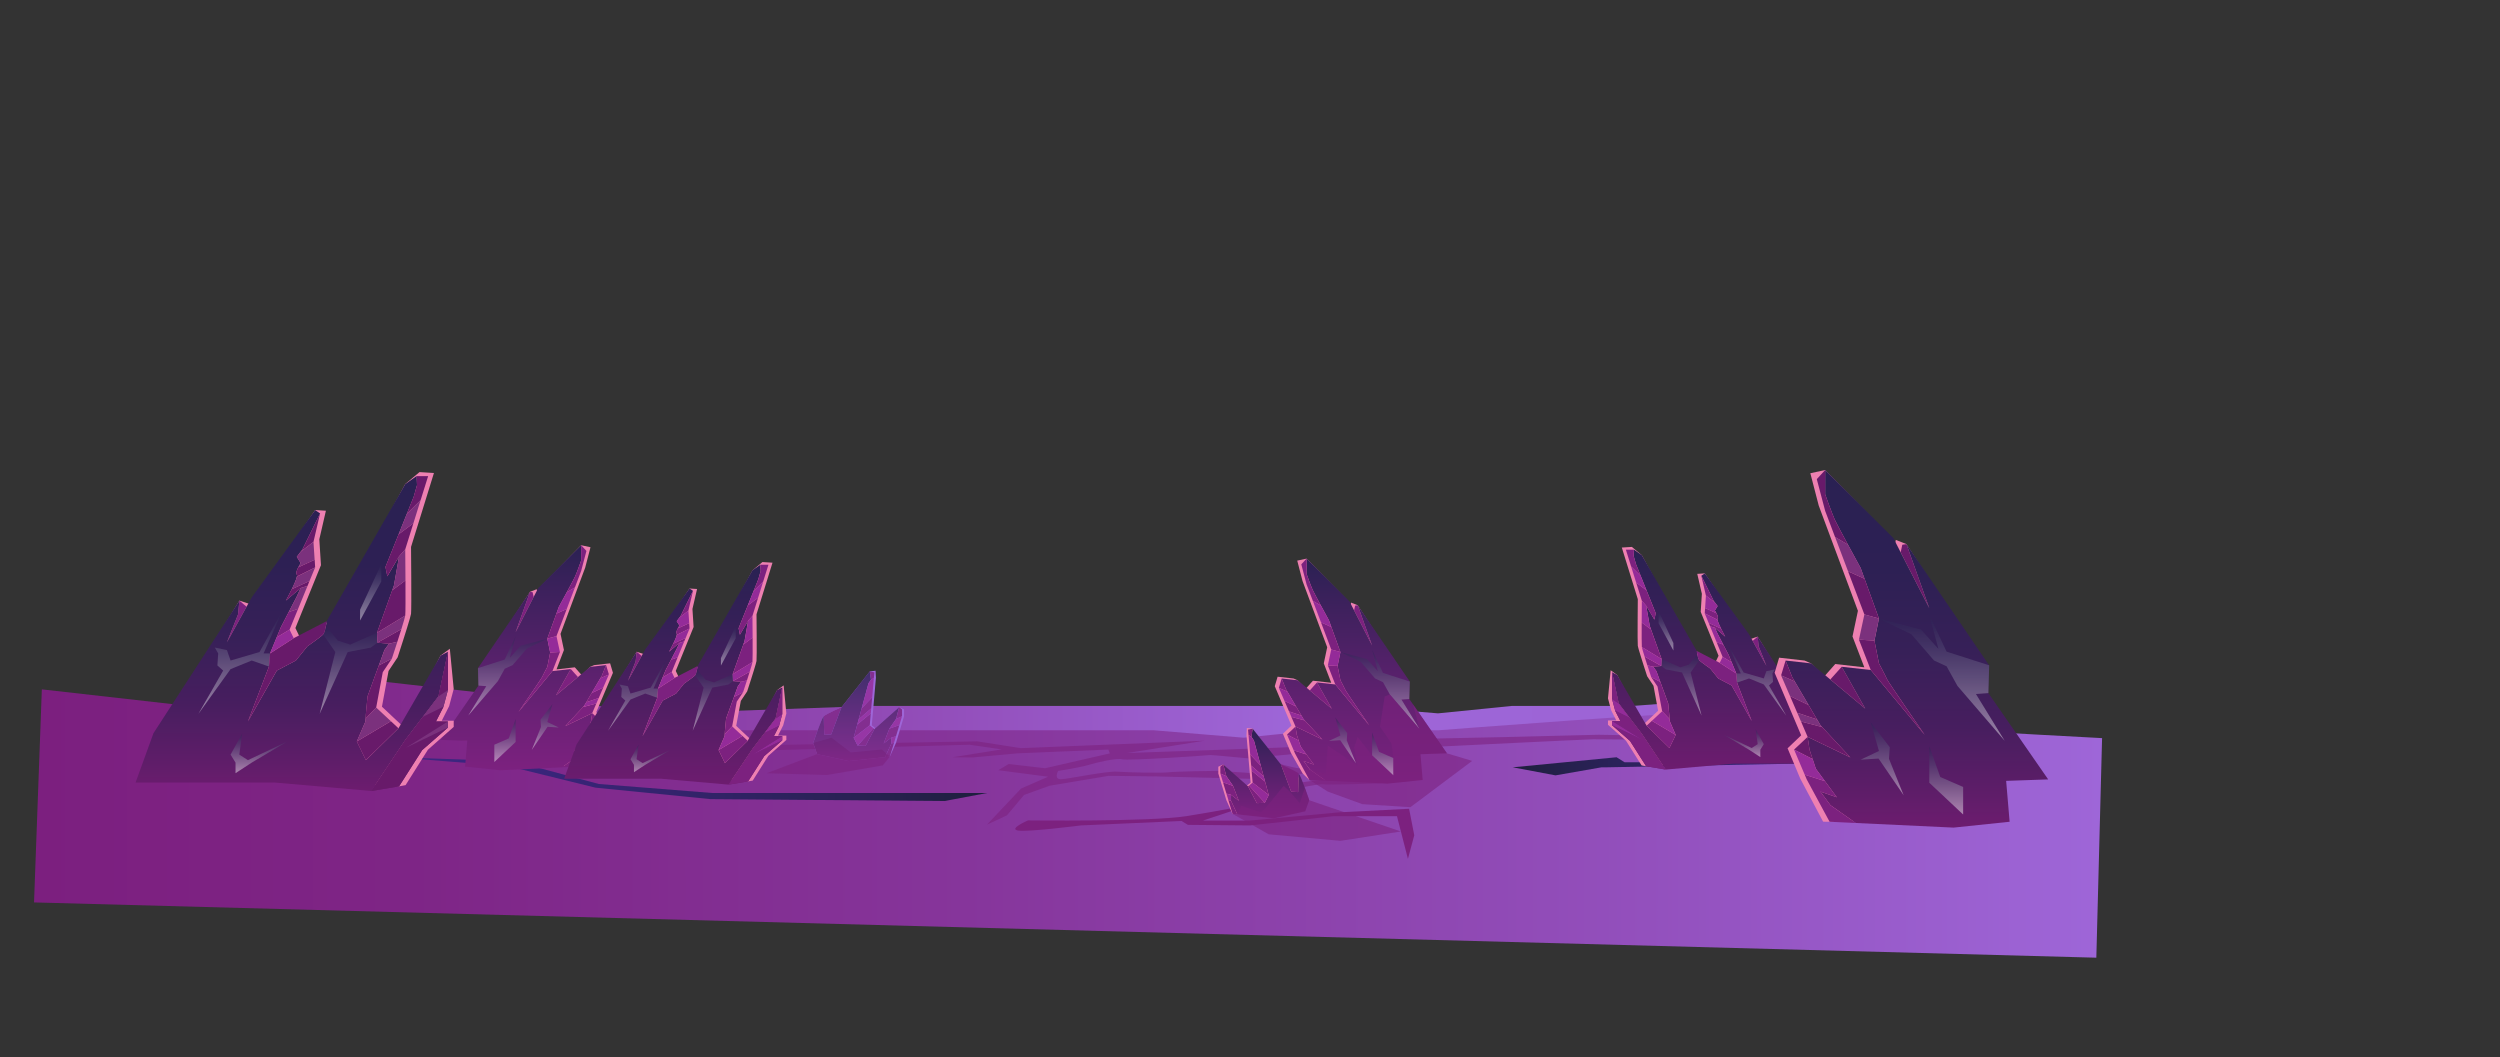 <?xml version="1.0" encoding="UTF-8"?><svg xmlns="http://www.w3.org/2000/svg" xmlns:xlink="http://www.w3.org/1999/xlink" viewBox="0 0 1230.41 520.27"><rect x="0" y="0" width="1230.41" height="520.27" fill="#333333" stroke="none"/><defs><style>.cls-1{opacity:.81;}.cls-2{fill:url(#linear-gradient-2);}.cls-3{fill:#942b99;}.cls-4{fill:url(#linear-gradient-17);}.cls-5{fill:url(#linear-gradient-19);}.cls-5,.cls-6,.cls-7,.cls-8,.cls-9,.cls-10,.cls-11,.cls-12,.cls-13,.cls-14,.cls-15,.cls-16,.cls-17,.cls-18,.cls-19,.cls-20,.cls-21,.cls-22,.cls-23,.cls-24,.cls-25{mix-blend-mode:multiply;opacity:.46;}.cls-6{fill:url(#linear-gradient-7);}.cls-26{fill:url(#linear-gradient-18);}.cls-27{fill:url(#linear-gradient-28);}.cls-28{isolation:isolate;}.cls-7{fill:url(#linear-gradient-36);}.cls-29{fill:#681a6a;}.cls-30{fill:url(#linear-gradient-11);}.cls-8{fill:url(#linear-gradient-21);}.cls-31{fill:url(#linear-gradient-10);}.cls-9{fill:url(#linear-gradient-24);}.cls-10{fill:url(#linear-gradient-14);}.cls-32{fill:url(#linear-gradient-16);}.cls-11{fill:url(#linear-gradient-27);}.cls-12{fill:url(#linear-gradient-20);}.cls-13{fill:url(#linear-gradient-30);}.cls-14{fill:url(#linear-gradient-35);}.cls-15{fill:url(#linear-gradient-33);}.cls-33{fill:#ee80b1;}.cls-34{fill:url(#linear-gradient-5);}.cls-35,.cls-36{fill:#7c217f;}.cls-37{fill:url(#linear-gradient-34);}.cls-16{fill:url(#linear-gradient-31);}.cls-17{fill:url(#linear-gradient-15);}.cls-18{fill:url(#linear-gradient-37);}.cls-38{fill:url(#linear-gradient-9);}.cls-39{fill:url(#linear-gradient-22);}.cls-40{fill:#7b317d;}.cls-19{fill:url(#linear-gradient-13);}.cls-41{fill:url(#linear-gradient-3);}.cls-20{fill:url(#linear-gradient-26);}.cls-21{fill:url(#linear-gradient-6);}.cls-42{fill:url(#linear-gradient);}.cls-36{opacity:.58;}.cls-22{fill:url(#linear-gradient-25);}.cls-43{fill:url(#linear-gradient-29);}.cls-23{fill:url(#linear-gradient-12);}.cls-24{fill:url(#linear-gradient-8);}.cls-44{fill:url(#linear-gradient-23);}.cls-45{fill:url(#linear-gradient-4);}.cls-25{fill:url(#linear-gradient-32);}</style><linearGradient id="linear-gradient" x1="112.42" y1="384.27" x2="973.63" y2="384.27" gradientTransform="matrix(1, 0, 0, 1, 0, 0)" gradientUnits="userSpaceOnUse"><stop offset="0" stop-color="#7c1f7f"/><stop offset=".61" stop-color="#9e66d8"/><stop offset=".79" stop-color="#9d64d6"/><stop offset=".85" stop-color="#9a5fcf"/><stop offset=".9" stop-color="#9655c3"/><stop offset=".94" stop-color="#8f48b2"/><stop offset=".97" stop-color="#87369c"/><stop offset="1" stop-color="#7d2182"/><stop offset="1" stop-color="#7c1f7f"/></linearGradient><linearGradient id="linear-gradient-2" x1="16.75" y1="405.31" x2="1034.58" y2="405.31" gradientTransform="matrix(1, 0, 0, 1, 0, 0)" gradientUnits="userSpaceOnUse"><stop offset="0" stop-color="#7c1f7f"/><stop offset=".18" stop-color="#7e2586"/><stop offset=".45" stop-color="#86359b"/><stop offset=".78" stop-color="#9350bd"/><stop offset="1" stop-color="#9e66d8"/></linearGradient><linearGradient id="linear-gradient-3" x1="917.87" y1="377.15" x2="744.52" y2="377.15" gradientTransform="matrix(1, 0, 0, 1, 0, 0)" gradientUnits="userSpaceOnUse"><stop offset="0" stop-color="#3d2682"/><stop offset=".21" stop-color="#3a257c"/><stop offset=".49" stop-color="#33236b"/><stop offset=".81" stop-color="#272151"/><stop offset="1" stop-color="#1e1f3d"/></linearGradient><linearGradient id="linear-gradient-4" x1="194.67" y1="383.47" x2="485.89" y2="383.47" xlink:href="#linear-gradient-3"/><linearGradient id="linear-gradient-5" x1="671.46" y1="385.69" x2="671.46" y2="274.93" gradientTransform="matrix(1, 0, 0, 1, 0, 0)" gradientUnits="userSpaceOnUse"><stop offset="0" stop-color="#7c217f"/><stop offset=".27" stop-color="#692175"/><stop offset=".83" stop-color="#3a215b"/><stop offset="1" stop-color="#2a2153"/></linearGradient><linearGradient id="linear-gradient-6" x1="680.54" y1="381.63" x2="680.54" y2="360.46" gradientTransform="matrix(1, 0, 0, 1, 0, 0)" gradientUnits="userSpaceOnUse"><stop offset="0" stop-color="#fff"/><stop offset=".13" stop-color="#dedce4"/><stop offset=".45" stop-color="#918da6"/><stop offset=".71" stop-color="#595279"/><stop offset=".9" stop-color="#372e5d"/><stop offset="1" stop-color="#2a2153"/></linearGradient><linearGradient id="linear-gradient-7" x1="679.18" y1="358.79" x2="679.18" y2="319.8" xlink:href="#linear-gradient-6"/><linearGradient id="linear-gradient-8" x1="660.7" y1="375.66" x2="660.7" y2="353.1" xlink:href="#linear-gradient-6"/><linearGradient id="linear-gradient-9" x1="400.22" y1="352.34" x2="444.95" y2="352.34" gradientTransform="matrix(1, 0, 0, 1, 0, 0)" gradientUnits="userSpaceOnUse"><stop offset=".76" stop-color="#9e66d8"/><stop offset="1" stop-color="#9e66d8"/></linearGradient><linearGradient id="linear-gradient-10" x1="847.06" y1="378.75" x2="847.06" y2="270.52" gradientTransform="matrix(1, 0, 0, 1, 0, 0)" gradientUnits="userSpaceOnUse"><stop offset="0" stop-color="#6d1c6f"/><stop offset=".34" stop-color="#511e63"/><stop offset=".76" stop-color="#342057"/><stop offset="1" stop-color="#2a2153"/></linearGradient><linearGradient id="linear-gradient-11" x1="806.57" x2="806.57" y2="270.52" xlink:href="#linear-gradient-10"/><linearGradient id="linear-gradient-12" x1="858.34" y1="372.62" x2="858.34" y2="359.01" xlink:href="#linear-gradient-6"/><linearGradient id="linear-gradient-13" x1="864.68" y1="352.22" x2="864.68" y2="316.71" xlink:href="#linear-gradient-6"/><linearGradient id="linear-gradient-14" x1="827.55" y1="352.22" x2="827.55" y2="322.07" xlink:href="#linear-gradient-6"/><linearGradient id="linear-gradient-15" x1="819.94" y1="320.15" x2="819.94" y2="300.78" xlink:href="#linear-gradient-6"/><linearGradient id="linear-gradient-16" x1="623.2" y1="402.75" x2="623.2" y2="358.64" gradientTransform="matrix(1, 0, 0, 1, 0, 0)" gradientUnits="userSpaceOnUse"><stop offset="0" stop-color="#7c217f"/><stop offset=".44" stop-color="#5a216d"/><stop offset="1" stop-color="#2a2153"/></linearGradient><linearGradient id="linear-gradient-17" x1="495.92" y1="374.57" x2="495.92" y2="330.46" gradientTransform="translate(917.29) rotate(-180) scale(1 -1)" xlink:href="#linear-gradient-16"/><linearGradient id="linear-gradient-18" x1="261.01" y1="379.09" x2="261.01" y2="268.33" gradientTransform="translate(518.63) rotate(-180) scale(1 -1)" xlink:href="#linear-gradient-5"/><linearGradient id="linear-gradient-19" x1="270.09" y1="375.03" x2="270.09" y2="353.86" gradientTransform="translate(518.63) rotate(-180) scale(1 -1)" xlink:href="#linear-gradient-6"/><linearGradient id="linear-gradient-20" x1="268.73" y1="352.19" x2="268.73" y2="313.2" gradientTransform="translate(518.63) rotate(-180) scale(1 -1)" xlink:href="#linear-gradient-6"/><linearGradient id="linear-gradient-21" x1="250.25" y1="369.07" x2="250.25" y2="346.5" gradientTransform="translate(518.63) rotate(-180) scale(1 -1)" xlink:href="#linear-gradient-6"/><linearGradient id="linear-gradient-22" x1="480.55" y1="386.18" x2="480.55" y2="277.95" gradientTransform="translate(811.88) rotate(-180) scale(1 -1)" xlink:href="#linear-gradient-10"/><linearGradient id="linear-gradient-23" x1="440.06" y1="386.18" x2="440.06" y2="277.95" gradientTransform="translate(811.88) rotate(-180) scale(1 -1)" xlink:href="#linear-gradient-10"/><linearGradient id="linear-gradient-24" x1="491.83" y1="380.05" x2="491.83" y2="366.44" gradientTransform="translate(811.88) rotate(-180) scale(1 -1)" xlink:href="#linear-gradient-6"/><linearGradient id="linear-gradient-25" x1="498.17" y1="359.64" x2="498.17" y2="324.13" gradientTransform="translate(811.88) rotate(-180) scale(1 -1)" xlink:href="#linear-gradient-6"/><linearGradient id="linear-gradient-26" x1="461.04" y1="359.64" x2="461.04" y2="329.5" gradientTransform="translate(811.88) rotate(-180) scale(1 -1)" xlink:href="#linear-gradient-6"/><linearGradient id="linear-gradient-27" x1="453.43" y1="327.57" x2="453.43" y2="308.21" gradientTransform="translate(811.88) rotate(-180) scale(1 -1)" xlink:href="#linear-gradient-6"/><linearGradient id="linear-gradient-28" x1="668.29" y1="389.32" x2="668.29" y2="234.32" gradientTransform="translate(811.88) rotate(-180) scale(1 -1)" gradientUnits="userSpaceOnUse"><stop offset="0" stop-color="#6d1c6f"/><stop offset=".09" stop-color="#5f1d69"/><stop offset=".28" stop-color="#471e5f"/><stop offset=".49" stop-color="#372058"/><stop offset=".72" stop-color="#2d2054"/><stop offset="1" stop-color="#2a2153"/></linearGradient><linearGradient id="linear-gradient-29" x1="610.29" y1="389.32" x2="610.29" y2="234.32" gradientTransform="translate(811.88) rotate(-180) scale(1 -1)" xlink:href="#linear-gradient-10"/><linearGradient id="linear-gradient-30" x1="684.44" y1="380.53" x2="684.44" y2="361.05" gradientTransform="translate(811.88) rotate(-180) scale(1 -1)" xlink:href="#linear-gradient-6"/><linearGradient id="linear-gradient-31" x1="693.52" y1="351.32" x2="693.52" y2="300.46" gradientTransform="translate(811.88) rotate(-180) scale(1 -1)" xlink:href="#linear-gradient-6"/><linearGradient id="linear-gradient-32" x1="640.34" y1="351.32" x2="640.34" y2="308.15" gradientTransform="translate(811.88) rotate(-180) scale(1 -1)" xlink:href="#linear-gradient-6"/><linearGradient id="linear-gradient-33" x1="629.44" y1="305.39" x2="629.44" y2="277.65" gradientTransform="translate(811.88) rotate(-180) scale(1 -1)" xlink:href="#linear-gradient-6"/><linearGradient id="linear-gradient-34" x1="943.42" y1="407.32" x2="943.42" y2="231.33" gradientTransform="matrix(1, 0, 0, 1, 0, 0)" xlink:href="#linear-gradient-28"/><linearGradient id="linear-gradient-35" x1="957.85" y1="400.87" x2="957.85" y2="367.23" xlink:href="#linear-gradient-6"/><linearGradient id="linear-gradient-36" x1="955.69" y1="364.58" x2="955.69" y2="302.63" xlink:href="#linear-gradient-6"/><linearGradient id="linear-gradient-37" x1="926.33" y1="391.39" x2="926.33" y2="355.53" xlink:href="#linear-gradient-6"/></defs><g class="cls-28"><g id="Layer_1"><g id="z9"><path class="cls-42" d="M116.26,327.3l210.5,23.79,101.92-3.65h234.84l44.22,3.65,36.28-3.65h59.57s128.08-9.94,129.78-8.24c1.7,1.69,40.26-6.02,40.26-6.02l-2.83,108.06-858.37-9.07,3.84-104.86Z"/><path class="cls-2" d="M20.59,339.28l210.5,23.79,101.92-3.65h234.84l44.22,3.65,36.28-3.65h59.57s128.08-9.94,129.78-8.24c1.7,1.69,196.87,12.1,196.87,12.1l-2.83,108.06L16.75,444.14l3.84-104.86Z"/><path class="cls-36" d="M275.59,368.54l205.36-3.68,21.46,3.35,90.38-3.66-37.96,6.05s86.68-2.98,87.82-3.2,21.54,.77,22.68,.28c1.14-.49,26.14-4.73,27.27-4.17,1.13,.56,94.14-1.9,94.14-1.9,0,0,61.97,1.15,63.49,.77,1.52-.38,102.71,6.54,102.71,6.54l-100.44-4.52s-65.97-.54-68.34-.56c-2.37-.03-97.3,4.66-97.3,4.66l-18.4,1.98s-20.92-.7-23.57-.29-25.36,2.53-25.36,2.53l12.43,3.81s4.52,1.18,6.41,1.46,9.82,.38,14.74,.18c4.92-.21,4.93-1.65,12.11-1.24,7.18,.41,21.55-.06,31.75,.39,10.2,.45-24.95,.42-26.48,1.26-1.52,.84-16.66,2.45-16.66,2.45l-14.74-.18s-23.01-7.64-24.87-7.66c-1.87-.02-18.1-1.81-19.24-1.56s-40.1,2.83-42.74,2.07c-2.64-.76-12.25,1.49-16.54,2.78-4.29,1.28-14.9,2.94-14.9,2.94,0,0-2.41,4.28,1.6,4.07,4.02-.22,22.21-4.11,27.5-3.71,5.29,.4,21.91,.73,25.32,.31,3.41-.42,21.93-.73,23.82-.7,1.89,.02,18.51,1.22,18.51,1.22l18.08,5.19s14.77-2.51,20.06-1.96c5.29,.55,35.91-.23,35.91-.23l3.39,.7s-14.4,.65-14.76,1.01c-.36,.36-27.98,1.07-29.11,.66-1.13-.41-13.63,2.2-13.63,2.2l-9.83-.12-9.01-4.68-49.42-1.26-23.51-.29-29.16,4.88-12.53,4.52-8.44,10.04-9.84,4.58,16.8-17.78,13.3-5.8-24.53-3.2,5.14-3.06,17.92,2.08,31.84-7.31-.73-1.87-44.62,1.85-22.33,2.05-9.83-.12,24.32-3.88-15.93-2.28-203.52,5.66,2.01-3.63Z"/><path class="cls-35" d="M505.94,403.78s59.99,.71,77.85-2.09c17.86-2.81,32.6-5.92,32.6-5.92l-22.39,7.44-1.98,.66h22.96s43.09-3.97,43.94-4.05c.85-.08,34.58-1.78,34.58-1.78l2.55,13.04-3.12,11.62-5.39-21.01h-31.18s-40.25,4.56-41.1,4.56-30.61-.28-30.61-.28l-3.12-1.91-49.61,2.19s-26.08,3.34-30.9,2.52c-4.82-.82,4.92-4.99,4.92-4.99Z"/><polygon class="cls-41" points="744.52 377.64 795.62 372.69 799.58 375.17 917.87 375.17 791.08 377.64 788.25 377.64 765.56 381.61 744.52 377.64"/><polygon class="cls-45" points="485.89 390.27 350.76 390.3 294.69 385.85 253.08 374.7 194.67 372.69 250.4 377.15 293.08 387.66 349.63 393.3 464.85 394.24 485.89 390.27"/><g><path class="cls-33" d="M710.13,370.51l-18.53-27.19,.25-8.75-23.62-36.69-3.3-1.3-.5,2.39,8.86,17.58-11.12-22.07-19.12-19.55-4.6,.99,2.6,10.02,3.06,8.22,4.03,10.81,5.06,13.58-1.68,7.94,3.66,9.55-9.01-1.02-3.53,4-3.99-4.22-2-.86-7.86-.89-1.39,4.68,2.77,6.54,2.23,5.25,1.16,2.74,2.05,4.84-4.21,4.02,3.3,7.9,.62,1.48,5.81,10.19,3.27,3.18,35.8-1.45,17.96,1.42-1.07-12.89,13.02-.45Zm-58.53-67.41c.17,.31,.28,.53,.36,.67-.07-.14-.19-.36-.36-.67Zm-15.69,43.99l-1.76-3.05,4.32,7.49-2.56-4.44Z"/><g><g><polygon class="cls-35" points="655.46 348.82 648.17 335.87 644.64 339.8 655.46 348.82"/><polygon class="cls-35" points="668.23 297.88 666.94 298.07 666.44 300.42 675.3 317.71 668.23 297.88"/><path class="cls-34" d="M700.18,383.88l-1.07-12.67,13.02-.45-18.53-26.73,.25-8.61-25.62-37.54,7.07,19.83-11.12-21.71-21.12-21.07v7.52s2.04,5.79,2.97,7.83c.93,2.04,8.02,15,8.02,15l5.66,15.65-1.4,6.83,1.4,7.05s2.27,4.28,2.55,4.99c.28,.71,11.62,17.15,11.62,17.15l-16.7-20.09-9.01-1,7.29,12.95-16.81-14.01-7.86-.87,2.08,5.2,8.7,14.82,9.29,10-13.24-6.37,.59,3.96,1.95,5.92,6.51,8.84-5.1-1.78,3.12,4.21,7.86,5.52,30.28,1.43,17.36-1.81Z"/><g><polygon class="cls-35" points="632.87 339.13 630.79 333.93 629.4 338.54 633.63 340.43 632.87 339.13"/><polygon class="cls-35" points="634.4 350.12 640.54 352.2 637.92 347.73 632.17 344.96 634.4 350.12"/><polygon class="cls-35" points="637.62 357.58 650.86 363.95 642.13 354.56 635.56 352.82 637.62 357.58"/><path class="cls-35" d="M646.02,290.28c-.93-2.04-2.97-7.83-2.97-7.83v-7.52l-2.6,2.82,2.6,9.85,3.06,8.08,4.01,2.38c-1.81-3.35-3.66-6.81-4.1-7.78Z"/><polygon class="cls-35" points="655.19 319.66 659.71 320.93 655.25 308.61 650.14 306.31 655.19 319.66"/><path class="cls-35" d="M662.26,339.8c-.28-.71-2.55-4.99-2.55-4.99l-1.4-7.05-4.8-.29,3.66,9.39,16.7,20.09s-11.34-16.44-11.62-17.15Z"/><polygon class="cls-35" points="639.17 364.47 638.21 361.54 637.62 357.58 633.41 361.53 639.17 364.47"/><polygon class="cls-35" points="637.34 370.76 644.42 383.88 652.54 384.26 644.68 378.74 641.57 374.53 646.67 376.31 642.99 371.31 636.72 369.3 637.34 370.76"/><polygon class="cls-3" points="635.56 352.82 642.13 354.56 641.57 353.95 640.54 352.2 634.4 350.12 635.56 352.82"/><polygon class="cls-3" points="637.92 347.73 633.63 340.43 629.4 338.54 632.17 344.96 637.92 347.73"/><polygon class="cls-3" points="659.71 320.93 655.19 319.66 653.51 327.47 658.31 327.76 659.71 320.93"/><path class="cls-3" d="M655.25,308.61l-1.2-3.33s-1.94-3.54-3.92-7.21l-4.01-2.38,4.03,10.63,5.11,2.3Z"/><polygon class="cls-3" points="636.72 369.3 642.99 371.31 640.16 367.46 639.17 364.47 633.41 361.53 636.72 369.3"/></g></g><polygon class="cls-21" points="675.3 360.46 675.3 371.78 685.79 381.63 685.79 373.09 678.7 370.02 675.3 360.46"/><polygon class="cls-6" points="693.85 335.42 680.65 331.18 675.3 319.8 678.13 330.34 672.75 324.36 659.71 320.93 669.74 325.77 676.78 333.93 680.65 335.72 684.04 341.81 698.65 358.79 689.76 344.31 693.6 344.03 693.85 335.42"/><polygon class="cls-24" points="657.17 353.1 659.71 361.95 654.05 364.65 659.59 364.3 667.36 375.66 662.83 364.38 663.05 360.78 657.17 353.1"/></g></g><path class="cls-38" d="M442.52,348.06l-11.71,10.35-1.75-1.43,.51-5.87,.22-2.48,.48-5.5,.83-9.55-.18-3.48-2.85,.35-13.89,17.6s-7.65,3.35-8.79,4.46c-1.13,1.11-5.17,13.15-5.17,13.15l1.96,5.46,15.47,3.44,17.93-1.93,2.37-.26,3.06-6.83,.95-3.16,1.67-5.53,1.31-4.35v-3.36l-2.44-1.1Z"/><polygon class="cls-36" points="434.01 368.87 437.95 372.38 434.48 376.7 407.08 381.42 377.22 380.57 402.18 371.13 400.22 365.67 409.25 363.1 418.7 370.33 434.01 368.87"/><path class="cls-36" d="M644.42,383.88l.26-5.14,7.86,2.26,.97-14.04,14.68,9.88-1.76-8.96,1.76-5.17,7.1,9.06,10.49,9.85v-8.54s-.72-5.66-.86-6.67c-.14-1.01-5.74-8.71-5.74-8.71l2.31-14.93,2.55-.96,14.61,16.98-3.19-12.08,16.67,24.05,12.42,3.72-30.42,22.8-23.68-1.51-16.94-6.18-9.09-5.7Z"/><g><path class="cls-33" d="M892.58,358.68l-27.52-45.36-4.46,1.48,6.75,12.36-8.52-15.61-19.8-29.35-3.7,.23,2.27,9.84-.4,6.21-.17,2.66,1.92,4.72,.69,1.7,3.23,7.95,2.94,7.24-1.42,2.96-11.33-5.92-25-46.52-4.9-4.1-4.96,.31,2.58,8.34,2.49,8.03,2.8,9.03s-.05,5.28-.08,10.8c-.03,5.59-.03,11.41,.08,12.19,.07,.53,.63,2.44,1.34,4.73,.43,1.39,.91,2.92,1.37,4.37,1,3.14,1.89,5.86,1.89,5.86l3.12,4.67,2.27,12.29-5.05,4.74-2.61,2.45-12.46-24.75-3.22-2.36-1.33,13.83,1.54,5.79,.02,.07,2.55,5.04h-4.11v2.11l8.87,7.84,7.67,12.16,2.26,.42,40.96-2.82,46.35,.07-4.92-15.72Zm-50.55-62.94l-.6-.81,1.91,2.56-1.31-1.75Zm-33.66-6.05l-2.83-7.11-2.38-5.96,9.72,24.39-4.51-11.32Z"/><g><polygon class="cls-35" points="865.53 318.09 865.06 313.32 862.6 315.41 869.35 327.65 865.53 318.09"/><g><path class="cls-31" d="M894.58,358.87l-29.52-45.55,.48,4.77,3.81,9.57-8.52-15.46-21.8-29.99-1.7,1.16,6.1,12.38,1.91,2.54-1.35,2.17s2.13,3.19,1.35,3.92c-.78,.73,3.76,8.95,3.76,8.95l-5.1-4.33,1.35,2.9,5.46,10.51,3.73,9.05,.37,4.52,7.24,18.87-9.92-17.49-6.57-3.45-3.92-4.87s-4.67-3.26-5.46-4.1c-.78-.84-1.21-4.58-1.21-4.58l-27-47.09-3.9-2.75-.14,3.11,1.13,3.97,9.72,24.16-.64,3.2-4.04-6.86,1.77,10.01,5.82,16.25-.15,3.41-3.97,.36,1.56,2.18,5.81,15.9,.57,6,.15,2.62,2.97,6.88-3.12,6.42-11.2-10.96-14.46-24.95-2.55-1.33,3.26,15.33,11.34,14.91,11.76,17.63,33.17-2.9h47.82l-6.16-16.98Z"/><polygon class="cls-30" points="796.65 346.22 793.39 330.89 793.39 344.03 794.95 349.85 797.5 354.84 793.39 354.84 793.39 356.93 802.26 364.7 810.18 377.15 819.75 378.75 807.99 361.13 796.65 346.22"/></g><polygon class="cls-23" points="864.1 359.01 865.08 366.23 862.13 368.14 848.59 361.72 860.82 368.99 866.38 372.62 866.38 368.99 868.08 366.23 864.1 359.01"/><polygon class="cls-19" points="869.35 330.32 868.08 333.9 858.14 330.98 850.23 316.71 856.75 331.45 854.53 331.45 854.9 335.97 860.82 333.9 868.08 336.86 879.14 352.22 870.64 337.35 872.62 335.59 872.34 331.45 873.51 329.45 869.35 330.32"/><polygon class="cls-10" points="819.9 329.45 827.83 330.98 837.47 352.22 832.08 330.98 836.27 324.93 835.32 322.07 831.23 327.06 826.98 328.44 817.78 324.37 817.63 327.78 819.9 329.45"/><polygon class="cls-17" points="816.3 306.74 823.58 320.15 823.58 316.45 816.3 300.78 816.3 306.74"/><g><path class="cls-35" d="M808.06,318.45l9.72,5.92-5.22-14.57-4.58-3.42c-.03,5.54-.03,11.31,.08,12.07Z"/><polygon class="cls-35" points="815.78 337.9 818.05 350.06 821.69 353.87 821.6 352.22 821.03 346.22 817.15 335.59 812.66 333.27 815.78 337.9"/><polygon class="cls-35" points="808.06 295.68 810.18 298.1 814.23 304.96 814.87 301.76 810.36 290.55 805.26 286.73 808.06 295.68"/><path class="cls-35" d="M810.77,327.46l2.89,.68,3.97-.36-8.23-4.64c.43,1.38,.91,2.9,1.37,4.33Z"/><polygon class="cls-35" points="805.16 277.6 804.02 273.63 804.16 270.52 800.19 270.52 802.77 278.78 807.53 283.51 805.16 277.6"/><polygon class="cls-35" points="810.4 357.18 821.6 368.14 824.71 361.72 813 354.76 810.4 357.18"/><path class="cls-35" d="M854.9,335.97l-.37-4.52-8.14-5.23-11.33-5.86s.43,3.73,1.21,4.58c.78,.84,5.46,4.1,5.46,4.1l3.92,4.87,6.57,3.45,9.92,17.49-7.24-18.87Z"/><polygon class="cls-35" points="847.81 323.29 852.25 325.94 850.79 322.4 848.12 317.25 844.87 316.12 847.81 323.29"/><path class="cls-35" d="M841.64,308.25l2.35,.73,5.1,4.33s-1.04-1.88-2.03-3.93l-6.11-2.83,.69,1.69Z"/><polygon class="cls-35" points="843.42 295.74 837.32 283.36 839.59 293.11 844.03 296.54 843.42 295.74"/><path class="cls-35" d="M839.02,301.89l6.27,3.14c-.06-.33-.06-.57,.04-.67,.43-.4-.02-1.55-.52-2.5l-5.63-2.6-.17,2.63Z"/><polygon class="cls-35" points="794.95 349.85 797.5 354.84 793.39 354.84 807.8 363.86 793.39 356.93 802.26 364.7 810.18 377.15 819.75 378.75 807.99 361.13 802 353.26 794.93 349.77 794.95 349.85"/><polygon class="cls-35" points="793.39 330.89 793.39 344.03 796.65 346.22 793.39 330.89"/><polygon class="cls-3" points="821.69 353.87 818.05 350.06 813 354.76 824.71 361.72 821.74 354.84 821.69 353.87"/><path class="cls-3" d="M809.4,323.13l8.23,4.64,.15-3.41-9.72-5.92c.07,.52,.63,2.42,1.34,4.69Z"/><path class="cls-3" d="M812.66,333.27l4.49,2.32-1.92-5.27-1.56-2.18-2.89-.68c1,3.11,1.89,5.81,1.89,5.81Z"/><polygon class="cls-3" points="810.36 290.55 807.53 283.51 802.77 278.78 805.26 286.73 810.36 290.55"/><path class="cls-3" d="M807.98,306.37l4.58,3.42-.6-1.68-1.77-10.01-2.13-2.42s-.05,5.23-.08,10.69Z"/><polygon class="cls-3" points="793.39 354.84 793.39 356.93 807.8 363.86 793.39 354.84"/><polygon class="cls-3" points="802 353.26 796.65 346.22 793.39 344.03 794.93 349.77 802 353.26"/><path class="cls-3" d="M840.94,306.57l6.11,2.83c-.81-1.66-1.58-3.41-1.77-4.36l-6.27-3.14,1.92,4.67Z"/><polygon class="cls-3" points="844.87 316.12 848.12 317.25 845.34 311.89 843.99 308.98 841.64 308.25 844.87 316.12"/><path class="cls-3" d="M844.82,301.86c-.4-.78-.83-1.42-.83-1.42l1.35-2.17-1.31-1.73-4.44-3.43-.4,6.15,5.63,2.6Z"/><polygon class="cls-3" points="852.25 325.94 847.81 323.29 846.39 326.22 854.53 331.45 852.25 325.94"/></g></g></g><g><path class="cls-33" d="M638.18,380.7c-1.13-1.11-8.79-4.46-8.79-4.46l-12.89-17.6-2.85-.35-.18,3.48,.83,9.55,.48,5.5,.22,2.48,.51,5.87-1.76,1.44-.51,.42-11.19-10.78-2.44,1.1v3.36l1.31,4.35,1.67,5.53,.95,3.16,3.06,6.83,19.18,.68,15.59-1.94,1.96-5.46s-4.03-12.04-5.17-13.15Z"/><g><g><path class="cls-35" d="M638.9,389.84l.28-9.14c-1.13-1.11-8.79-4.46-8.79-4.46l5.08,13.41,3.42,.2Z"/><path class="cls-32" d="M642.39,399.31l1.96-5.46s-4.03-12.04-5.17-13.15l-.28,9.14-3.42-.2-5.08-13.41-13.89-17.6-.59,4.01,1.23,1.85,7.28,26.78-1.94,3.85-3.92,.14-4.33-8.25-12.19-10.78,1.5,5.77,3.3,4.76,2.83,7.34-3.82-2.94v2.94l3.12,6.71,17.93,1.93,15.47-3.44Z"/></g><g><polygon class="cls-35" points="615.92 362.65 616.5 358.64 614.24 359.08 614.47 361.76 615.97 362.73 615.92 362.65"/><polygon class="cls-35" points="616.5 385.16 624.42 391.28 622.64 384.71 615.99 379.28 616.5 385.16"/><polygon class="cls-35" points="614.24 387.02 618.56 395.26 622.48 395.13 614.74 386.6 614.24 387.02"/><polygon class="cls-35" points="615.78 376.81 621.95 382.17 620.5 376.85 615.3 371.31 615.78 376.81"/><polygon class="cls-35" points="602.05 376.24 600.61 377.34 600.61 380.7 603.55 382.01 602.05 376.24"/><polygon class="cls-35" points="606.61 400.56 608.98 400.82 605.86 394.11 604.55 393.73 606.61 400.56"/><polygon class="cls-35" points="603.6 390.58 605.86 391.18 609.68 394.11 606.85 386.77 601.92 385.05 603.6 390.58"/><polygon class="cls-3" points="616.5 385.16 614.74 386.6 622.48 395.13 624.42 391.28 616.5 385.16"/><polygon class="cls-3" points="615.99 379.28 622.64 384.71 621.95 382.17 615.78 376.81 615.99 379.28"/><polygon class="cls-3" points="620.5 376.85 617.14 364.5 615.97 362.73 614.47 361.76 615.3 371.31 620.5 376.85"/><polygon class="cls-3" points="606.85 386.77 603.55 382.01 600.61 380.7 601.92 385.05 606.85 386.77"/><polygon class="cls-3" points="604.55 393.73 605.86 394.11 605.86 391.18 603.6 390.58 604.55 393.73"/></g></g></g><g class="cls-1"><g><g><path class="cls-35" d="M405.66,361.66l-.28-9.14c1.13-1.11,8.79-4.46,8.79-4.46l-5.08,13.41-3.42,.2Z"/><path class="cls-4" d="M402.18,371.13l-1.96-5.46s4.03-12.04,5.17-13.15l.28,9.14,3.42-.2,5.08-13.41,13.89-17.6,.59,4.01-1.23,1.85-7.28,26.78,1.94,3.85,3.92,.14,4.33-8.25,12.19-10.78-1.5,5.77-3.3,4.76-2.83,7.34,3.82-2.94v2.94l-3.12,6.71-17.93,1.93-15.47-3.44Z"/></g><g><polygon class="cls-35" points="428.65 334.47 428.06 330.46 430.33 330.9 430.1 333.59 428.59 334.55 428.65 334.47"/><polygon class="cls-35" points="428.06 356.98 420.14 363.1 421.93 356.54 428.57 351.11 428.06 356.98"/><polygon class="cls-35" points="430.33 358.84 426 367.09 422.09 366.95 429.82 358.42 430.33 358.84"/><polygon class="cls-35" points="428.79 348.63 422.62 353.99 424.06 348.67 429.27 343.13 428.79 348.63"/><polygon class="cls-35" points="442.52 348.06 443.95 349.17 443.95 352.52 441.02 353.83 442.52 348.06"/><polygon class="cls-35" points="437.95 372.38 435.58 372.64 438.7 365.93 440.02 365.56 437.95 372.38"/><polygon class="cls-35" points="440.97 362.4 438.7 363 434.88 365.93 437.72 358.59 442.64 356.87 440.97 362.4"/><polygon class="cls-3" points="428.06 356.98 429.82 358.42 422.09 366.95 420.14 363.1 428.06 356.98"/><polygon class="cls-3" points="428.57 351.11 421.93 356.54 422.62 353.99 428.79 348.63 428.57 351.11"/><polygon class="cls-3" points="424.06 348.67 427.42 336.32 428.59 334.55 430.1 333.59 429.27 343.13 424.06 348.67"/><polygon class="cls-3" points="437.72 358.59 441.02 353.83 443.95 352.52 442.64 356.87 437.72 358.59"/><polygon class="cls-3" points="440.02 365.56 438.7 365.93 438.7 363 440.97 362.4 440.02 365.56"/></g></g></g><g><path class="cls-33" d="M231.97,364.36l-1.07,12.89,17.96-1.42,35.8,1.45,2-.03,7.09-13.34,.62-1.48,3.3-7.9-4.21-4.02,2.05-4.84,1.16-2.74,2.23-5.25,2.77-6.54-1.39-4.68-7.86,.89-2,.86-3.99,4.22-3.53-4-9.01,1.02,3.66-9.55-1.68-7.94,5.06-13.58,4.03-10.81,3.06-8.22,2.6-10.02-4.6-.99-19.12,19.55-11.12,22.07,8.86-17.58-.5-2.39-3.3,1.3-23.62,36.69,.25,8.75-18.53,27.19,13.02,.45Zm45.15-67.2c.07-.14,.19-.36,.36-.67-.16,.31-.28,.53-.36,.67Zm13.48,47.76l4.32-7.49-1.76,3.05-2.56,4.44Z"/><g><g><polygon class="cls-35" points="273.62 342.22 280.91 329.27 284.44 333.2 273.62 342.22"/><polygon class="cls-35" points="260.84 291.28 262.14 291.47 262.64 293.82 253.78 311.11 260.84 291.28"/><path class="cls-26" d="M228.9,377.28l1.07-12.67-13.02-.45,18.53-26.73-.25-8.61,25.62-37.54-7.07,19.83,11.12-21.7,21.12-21.07v7.52s-2.04,5.79-2.97,7.83c-.93,2.04-8.02,15-8.02,15l-5.66,15.65,1.4,6.83-1.4,7.05s-2.27,4.28-2.55,4.99c-.28,.71-11.62,17.15-11.62,17.15l16.7-20.09,9.01-1-7.29,12.95,16.81-14.01,7.86-.87-2.08,5.2-8.7,14.82-9.29,10,13.24-6.37-.59,3.96-1.95,5.93-6.51,8.84,5.1-1.78-3.12,4.21-7.86,5.52-30.28,1.43-17.36-1.81Z"/><g><polygon class="cls-35" points="296.21 332.53 298.29 327.34 299.68 331.94 295.45 333.83 296.21 332.53"/><polygon class="cls-35" points="294.68 343.53 288.54 345.6 291.16 341.13 296.9 338.37 294.68 343.53"/><polygon class="cls-35" points="291.46 350.98 278.22 357.35 286.95 347.96 293.51 346.22 291.46 350.98"/><path class="cls-35" d="M283.05,283.69c.93-2.04,2.97-7.83,2.97-7.83v-7.52l2.6,2.82-2.6,9.85-3.06,8.08-4.01,2.38c1.81-3.35,3.66-6.81,4.1-7.78Z"/><polygon class="cls-35" points="273.88 313.07 269.37 314.33 273.83 302.01 278.94 299.72 273.88 313.07"/><path class="cls-35" d="M266.82,333.2c.28-.71,2.55-4.99,2.55-4.99l1.4-7.05,4.8-.29-3.66,9.39-16.7,20.09s11.34-16.44,11.62-17.15Z"/><polygon class="cls-35" points="289.9 357.87 290.87 354.94 291.46 350.98 295.67 354.93 289.9 357.87"/><polygon class="cls-35" points="291.74 364.16 284.66 377.28 276.54 377.66 284.39 372.14 287.51 367.93 282.41 369.71 286.08 364.71 292.36 362.7 291.74 364.16"/><polygon class="cls-3" points="293.51 346.22 286.95 347.96 287.51 347.35 288.54 345.6 294.68 343.53 293.51 346.22"/><polygon class="cls-3" points="291.16 341.13 295.45 333.83 299.68 331.94 296.9 338.37 291.16 341.13"/><polygon class="cls-3" points="269.37 314.33 273.88 313.07 275.56 320.88 270.76 321.16 269.37 314.33"/><path class="cls-3" d="M273.83,302.01l1.2-3.33s1.94-3.54,3.92-7.21l4.01-2.38-4.03,10.63-5.11,2.3Z"/><polygon class="cls-3" points="292.36 362.7 286.08 364.71 288.91 360.87 289.9 357.87 295.67 354.93 292.36 362.7"/></g></g><polygon class="cls-5" points="253.78 353.86 253.78 365.18 243.29 375.03 243.29 366.5 250.38 363.42 253.78 353.86"/><polygon class="cls-12" points="235.23 328.82 248.42 324.58 253.78 313.2 250.94 323.74 256.33 317.76 269.37 314.33 259.34 319.18 252.3 327.34 248.42 329.12 245.04 335.22 230.43 352.19 239.32 337.71 235.47 337.43 235.23 328.82"/><polygon class="cls-8" points="271.91 346.5 269.37 355.35 275.03 358.05 269.49 357.7 261.72 369.07 266.25 357.78 266.02 354.18 271.91 346.5"/></g></g><g><path class="cls-33" d="M280.9,381.83l46.35-.07,40.96,2.82,2.26-.42,7.67-12.16,8.87-7.84v-2.11h-4.11l2.55-5.04,.02-.07,1.54-5.79-1.33-13.83-3.22,2.36-12.46,24.75-2.61-2.45-5.05-4.74,2.27-12.29,3.12-4.67s.89-2.73,1.89-5.86c.46-1.45,.94-2.98,1.37-4.37,.71-2.29,1.27-4.2,1.34-4.73,.11-.78,.11-6.6,.08-12.19-.03-5.51-.08-10.8-.08-10.8l2.8-9.03,2.49-8.03,2.58-8.34-4.96-.31-4.9,4.1-25,46.52-11.33,5.92-1.42-2.96,2.94-7.24,3.23-7.95,.69-1.7,1.92-4.72-.17-2.66-.4-6.21,2.27-9.84-3.7-.23-19.8,29.34-8.52,15.61,6.75-12.36-4.46-1.48-27.52,45.36-4.92,15.72Zm54.16-76.91l1.91-2.56-.6,.81-1.31,1.75Zm30.47,3.52l9.72-24.39-2.38,5.96-2.83,7.11-4.51,11.32Z"/><g><polygon class="cls-35" points="312.86 325.51 313.33 320.75 315.79 322.84 309.04 335.08 312.86 325.51"/><g><path class="cls-39" d="M283.81,366.3l29.52-45.55-.48,4.77-3.81,9.57,8.52-15.46,21.8-29.99,1.7,1.16-6.1,12.38-1.91,2.54,1.35,2.17s-2.13,3.19-1.35,3.92-3.76,8.95-3.76,8.95l5.1-4.33-1.35,2.9-5.46,10.51-3.73,9.05-.37,4.52-7.24,18.87,9.92-17.49,6.57-3.45,3.92-4.87s4.67-3.26,5.46-4.1c.78-.84,1.21-4.58,1.21-4.58l27-47.09,3.9-2.75,.14,3.11-1.13,3.97-9.72,24.16,.64,3.2,4.04-6.86-1.77,10.01-5.82,16.25,.15,3.41,3.97,.36-1.56,2.18-5.81,15.9-.57,6-.15,2.62-2.97,6.88,3.12,6.42,11.2-10.96,14.46-24.95,2.55-1.33-3.26,15.32-11.34,14.91-11.76,17.63-33.17-2.9h-47.82l6.16-16.98Z"/><polygon class="cls-44" points="381.74 353.65 385 338.32 385 351.46 383.44 357.27 380.89 362.27 385 362.27 385 364.36 376.13 372.13 368.2 384.57 358.64 386.18 370.4 368.55 381.74 353.65"/></g><polygon class="cls-9" points="314.29 366.44 313.3 373.66 316.26 375.56 329.79 369.14 317.57 376.41 312.01 380.05 312.01 376.41 310.3 373.66 314.29 366.44"/><polygon class="cls-22" points="309.04 337.74 310.3 341.33 320.25 338.41 328.16 324.13 321.64 338.88 323.86 338.88 323.49 343.4 317.57 341.33 310.3 344.29 299.25 359.64 307.75 344.78 305.77 343.02 306.05 338.88 304.88 336.88 309.04 337.74"/><polygon class="cls-20" points="358.49 336.88 350.56 338.41 340.92 359.64 346.3 338.41 342.12 332.36 343.07 329.5 347.15 334.49 351.41 335.87 360.61 331.79 360.76 335.2 358.49 336.88"/><polygon class="cls-11" points="362.09 314.16 354.81 327.57 354.81 323.87 362.09 308.21 362.09 314.16"/><g><path class="cls-35" d="M370.33,325.87l-9.72,5.92,5.22-14.57,4.58-3.42c.03,5.54,.03,11.31-.08,12.07Z"/><polygon class="cls-35" points="362.61 345.32 360.34 357.49 356.7 361.3 356.79 359.64 357.36 353.65 361.24 343.02 365.73 340.69 362.61 345.32"/><polygon class="cls-35" points="370.33 303.11 368.2 305.53 364.16 312.39 363.52 309.19 368.03 297.98 373.13 294.16 370.33 303.11"/><path class="cls-35" d="M367.62,334.89l-2.89,.68-3.97-.36,8.23-4.64c-.43,1.38-.91,2.9-1.37,4.33Z"/><polygon class="cls-35" points="373.23 285.03 374.37 281.06 374.23 277.95 378.2 277.95 375.61 286.21 370.86 290.93 373.23 285.03"/><polygon class="cls-35" points="367.99 364.61 356.79 375.56 353.67 369.14 365.39 362.18 367.99 364.61"/><path class="cls-35" d="M323.49,343.4l.37-4.52,8.14-5.23,11.33-5.86s-.43,3.73-1.21,4.58c-.78,.84-5.46,4.1-5.46,4.1l-3.92,4.87-6.57,3.45-9.92,17.49,7.24-18.87Z"/><polygon class="cls-35" points="330.58 330.72 326.14 333.37 327.6 329.83 330.27 324.68 333.52 323.55 330.58 330.72"/><path class="cls-35" d="M336.75,315.68l-2.35,.73-5.1,4.33s1.04-1.88,2.03-3.93l6.11-2.83-.69,1.69Z"/><polygon class="cls-35" points="334.97 303.16 341.06 290.79 338.8 300.54 334.36 303.97 334.97 303.16"/><path class="cls-35" d="M339.36,309.32l-6.27,3.14c.06-.33,.06-.57-.05-.67-.43-.4,.02-1.55,.52-2.5l5.63-2.6,.17,2.63Z"/><polygon class="cls-35" points="383.44 357.27 380.89 362.27 385 362.27 370.59 371.29 385 364.36 376.13 372.13 368.2 384.57 358.64 386.18 370.4 368.55 376.39 360.68 383.46 357.2 383.44 357.27"/><polygon class="cls-35" points="385 338.32 385 351.46 381.74 353.65 385 338.32"/><polygon class="cls-3" points="356.7 361.3 360.34 357.49 365.39 362.18 353.67 369.14 356.64 362.27 356.7 361.3"/><path class="cls-3" d="M368.99,330.56l-8.23,4.64-.15-3.41,9.72-5.92c-.07,.52-.63,2.42-1.34,4.69Z"/><path class="cls-3" d="M365.73,340.69l-4.49,2.32,1.92-5.27,1.56-2.18,2.89-.68c-1,3.11-1.89,5.81-1.89,5.81Z"/><polygon class="cls-3" points="368.03 297.98 370.86 290.93 375.61 286.21 373.13 294.16 368.03 297.98"/><path class="cls-3" d="M370.41,313.8l-4.58,3.42,.6-1.68,1.77-10.01,2.13-2.42s.05,5.23,.08,10.69Z"/><polygon class="cls-3" points="385 362.27 385 364.36 370.59 371.29 385 362.27"/><polygon class="cls-3" points="376.39 360.68 381.74 353.65 385 351.46 383.46 357.2 376.39 360.68"/><path class="cls-3" d="M337.45,313.99l-6.11,2.83c.81-1.65,1.58-3.41,1.77-4.36l6.27-3.14-1.92,4.67Z"/><polygon class="cls-3" points="333.52 323.55 330.27 324.68 333.05 319.32 334.4 316.41 336.75 315.68 333.52 323.55"/><path class="cls-3" d="M333.57,309.29c.4-.78,.83-1.42,.83-1.42l-1.35-2.17,1.31-1.74,4.44-3.43,.4,6.15-5.63,2.6Z"/><polygon class="cls-3" points="326.14 333.37 330.58 330.72 332 333.65 323.86 338.88 326.14 333.37"/></g></g></g><g><path class="cls-33" d="M71.36,383.09l66.37-.1,58.66,4.03,3.23-.61,10.98-17.42,12.7-11.23v-3.03h-5.89l3.65-7.22,.03-.11,2.21-8.3-1.91-19.81-4.61,3.38-17.84,35.44-3.73-3.51-7.23-6.79,3.25-17.59,4.47-6.7s1.28-3.9,2.71-8.39c.66-2.07,1.35-4.26,1.97-6.26,1.01-3.28,1.82-6.02,1.92-6.78,.15-1.11,.15-9.45,.11-17.46-.04-7.89-.11-15.46-.11-15.46l4.01-12.94,3.56-11.49,3.7-11.95-7.11-.44-7.02,5.87-35.8,66.63-16.23,8.48-2.03-4.24,4.21-10.36,4.63-11.38,.99-2.44,2.75-6.76-.24-3.81-.57-8.89,3.25-14.09-5.3-.33-28.35,42.03-12.21,22.35,9.67-17.71-6.39-2.12-39.41,64.96-7.04,22.52Zm77.56-110.14l2.74-3.67-.87,1.16-1.87,2.51Zm43.63,5.04l13.91-34.93-3.4,8.54-4.06,10.18-6.45,16.21Z"/><g><polygon class="cls-35" points="117.14 302.44 117.82 295.61 121.34 298.6 111.68 316.14 117.14 302.44"/><g><path class="cls-27" d="M75.54,360.85l42.28-65.24-.68,6.83-5.46,13.7,12.21-22.14,31.22-42.95,2.44,1.65-8.73,17.72-2.74,3.63,1.93,3.1s-3.05,4.56-1.93,5.62c1.12,1.05-5.38,12.82-5.38,12.82l7.31-6.2-1.93,4.16-7.81,15.06-5.35,12.96-.53,6.47-10.36,27.02,14.21-25.04,9.4-4.94,5.62-6.97s6.7-4.67,7.81-5.88c1.12-1.21,1.73-6.55,1.73-6.55l38.67-67.44,5.58-3.93,.2,4.46-1.62,5.68-13.91,34.6,.92,4.58,5.79-9.82-2.54,14.34-8.33,23.28,.21,4.88,5.68,.52-2.24,3.12-8.31,22.78-.81,8.59-.21,3.75-4.25,9.85,4.47,9.19,16.04-15.69,20.7-35.74,3.65-1.91-4.67,21.95-16.24,21.35-16.84,25.24-47.5-4.16H66.72l8.82-24.32Z"/><polygon class="cls-43" points="215.78 342.73 220.46 320.78 220.46 339.6 218.22 347.92 214.57 355.07 220.46 355.07 220.46 358.07 207.76 369.19 196.4 387.02 182.7 389.32 199.55 364.08 215.78 342.73"/></g><polygon class="cls-13" points="119.19 361.05 117.78 371.38 122.01 374.11 141.39 364.92 123.88 375.33 115.92 380.53 115.92 375.33 113.48 371.38 119.19 361.05"/><polygon class="cls-16" points="111.68 319.95 113.48 325.08 127.72 320.9 139.06 300.46 129.72 321.58 132.9 321.58 132.37 328.05 123.88 325.08 113.48 329.32 97.65 351.32 109.83 330.03 106.99 327.5 107.39 321.58 105.72 318.71 111.68 319.95"/><polygon class="cls-25" points="182.49 318.71 171.13 320.9 157.33 351.32 165.04 320.9 159.05 312.24 160.4 308.15 166.26 315.29 172.35 317.26 185.53 311.43 185.74 316.31 182.49 318.71"/><polygon class="cls-15" points="187.65 286.18 177.22 305.39 177.22 300.09 187.65 277.65 187.65 286.18"/><g><path class="cls-29" d="M199.45,302.95l-13.92,8.48,7.47-20.87,6.56-4.9c.04,7.93,.04,16.19-.11,17.29Z"/><polygon class="cls-29" points="188.39 330.81 185.14 348.23 179.92 353.69 180.06 351.32 180.87 342.73 186.43 327.5 192.85 324.17 188.39 330.81"/><polygon class="cls-29" points="199.45 270.35 196.4 273.82 190.61 283.64 189.69 279.05 196.15 263 203.46 257.54 199.45 270.35"/><path class="cls-29" d="M195.56,315.86l-4.14,.97-5.68-.52,11.79-6.65c-.62,1.98-1.31,4.15-1.97,6.2Z"/><polygon class="cls-29" points="203.6 244.45 205.23 238.77 205.03 234.32 210.72 234.32 207.01 246.15 200.2 252.92 203.6 244.45"/><polygon class="cls-29" points="196.1 358.42 180.06 374.11 175.59 364.92 192.37 354.95 196.1 358.42"/><path class="cls-29" d="M132.37,328.05l.53-6.47,11.65-7.49,16.23-8.4s-.62,5.35-1.73,6.55c-1.12,1.21-7.81,5.88-7.81,5.88l-5.62,6.97-9.4,4.94-14.21,25.04,10.36-27.02Z"/><polygon class="cls-35" points="142.51 309.89 136.15 313.69 138.25 308.62 142.07 301.24 146.73 299.62 142.51 309.89"/><path class="cls-29" d="M151.36,288.35l-3.37,1.05-7.31,6.2s1.49-2.7,2.91-5.62l8.76-4.05-.99,2.41Z"/><polygon class="cls-29" points="148.8 270.43 157.53 252.71 154.29 266.66 147.93 271.58 148.8 270.43"/><path class="cls-29" d="M155.1,279.25l-8.97,4.49c.09-.47,.09-.82-.06-.96-.61-.58,.03-2.22,.74-3.58l8.06-3.73,.24,3.77Z"/><polygon class="cls-29" points="218.22 347.92 214.57 355.07 220.46 355.07 199.82 367.99 220.46 358.07 207.76 369.19 196.4 387.02 182.7 389.32 199.55 364.08 208.12 352.8 218.25 347.82 218.22 347.92"/><polygon class="cls-29" points="220.46 320.78 220.46 339.6 215.78 342.73 220.46 320.78"/><polygon class="cls-40" points="179.92 353.69 185.14 348.23 192.37 354.95 175.59 364.92 179.85 355.07 179.92 353.69"/><path class="cls-40" d="M197.53,309.66l-11.79,6.65-.21-4.88,13.92-8.48c-.1,.75-.91,3.46-1.92,6.71Z"/><path class="cls-40" d="M192.85,324.17l-6.42,3.33,2.76-7.55,2.24-3.12,4.14-.97c-1.43,4.45-2.71,8.31-2.71,8.31Z"/><polygon class="cls-40" points="196.15 263 200.2 252.92 207.01 246.15 203.46 257.54 196.15 263"/><path class="cls-40" d="M199.56,285.66l-6.56,4.9,.86-2.41,2.54-14.34,3.05-3.47s.08,7.5,.11,15.31Z"/><polygon class="cls-40" points="220.46 355.07 220.46 358.07 199.82 367.99 220.46 355.07"/><polygon class="cls-40" points="208.12 352.8 215.78 342.73 220.46 339.6 218.25 347.82 208.12 352.8"/><path class="cls-40" d="M152.35,285.94l-8.76,4.05c1.16-2.37,2.27-4.88,2.53-6.24l8.97-4.49-2.75,6.69Z"/><polygon class="cls-40" points="146.73 299.62 142.07 301.24 146.06 293.56 147.99 289.4 151.36 288.35 146.73 299.62"/><path class="cls-40" d="M146.8,279.2c.58-1.11,1.19-2.03,1.19-2.03l-1.93-3.1,1.87-2.48,6.35-4.91,.57,8.81-8.06,3.73Z"/><polygon class="cls-3" points="136.15 313.69 142.51 309.89 144.55 314.08 132.9 321.58 136.15 313.69"/></g></g></g><g><path class="cls-33" d="M1004.86,383.19l-29.44-43.2,.39-13.91-37.52-58.29-5.24-2.06-.79,3.81,14.08,27.93-17.68-35.07-30.38-31.07-7.3,1.58,4.13,15.92,4.86,13.06,6.4,17.17,8.03,21.57-2.67,12.62,5.82,15.18-14.31-1.62-5.61,6.36-6.34-6.7-3.18-1.37-12.49-1.41-2.21,7.44,4.41,10.39,3.54,8.34,1.85,4.36,3.26,7.69-6.69,6.38,5.25,12.55,.99,2.36,11.26,21.2,3.18,.05,56.88-2.3,28.53,2.25-1.71-20.48,20.69-.72Zm-92.99-107.11c.26,.49,.45,.84,.57,1.06-.12-.22-.31-.57-.57-1.06Zm-24.92,69.9l-2.8-4.85,6.87,11.9-4.07-7.05Z"/><g><g><polygon class="cls-29" points="917.99 348.74 906.42 328.16 900.81 334.41 917.99 348.74"/><polygon class="cls-29" points="938.29 267.8 936.24 268.1 935.45 271.84 949.52 299.3 938.29 267.8"/><path class="cls-37" d="M989.06,404.44l-1.71-20.13,20.69-.71-29.44-42.48,.39-13.68-40.7-59.64,11.23,31.51-17.68-34.49-33.56-33.48v11.95s3.24,9.2,4.72,12.45c1.48,3.24,12.75,23.83,12.75,23.83l9,24.87-2.22,10.85,2.22,11.2s3.6,6.8,4.05,7.93c.45,1.13,18.47,27.26,18.47,27.26l-26.54-31.92-14.31-1.59,11.58,20.58-26.71-22.26-12.49-1.39,3.3,8.25,13.82,23.54,14.76,15.89-21.04-10.12,.94,6.29,3.11,9.41,10.34,14.05-8.11-2.82,4.95,6.69,12.48,8.77,48.11,2.27,27.58-2.88Z"/><g><polygon class="cls-29" points="882.1 333.34 878.8 325.08 876.59 332.4 883.32 335.4 882.1 333.34"/><polygon class="cls-29" points="884.54 350.81 894.29 354.1 890.13 347 881 342.61 884.54 350.81"/><polygon class="cls-29" points="889.65 362.66 910.69 372.77 896.82 357.85 886.39 355.09 889.65 362.66"/><path class="cls-29" d="M903.01,255.73c-1.48-3.24-4.72-12.45-4.72-12.45v-11.95l-4.13,4.49,4.13,15.65,4.86,12.84,6.37,3.79c-2.88-5.32-5.81-10.82-6.52-12.37Z"/><polygon class="cls-29" points="917.58 302.41 924.75 304.43 917.67 284.85 909.54 281.2 917.58 302.41"/><path class="cls-29" d="M928.8,334.41c-.45-1.13-4.05-7.93-4.05-7.93l-2.22-11.2-7.62-.45,5.82,14.93,26.54,31.92s-18.02-26.12-18.47-27.26Z"/><polygon class="cls-29" points="892.13 373.6 890.59 368.95 889.65 362.66 882.97 368.93 892.13 373.6"/><polygon class="cls-35" points="889.2 383.6 900.46 404.44 913.36 405.05 900.88 396.28 895.93 389.59 904.03 392.41 898.19 384.47 888.22 381.28 889.2 383.6"/><polygon class="cls-40" points="886.39 355.09 896.82 357.85 895.93 356.88 894.29 354.1 884.54 350.81 886.39 355.09"/><polygon class="cls-40" points="890.13 347 883.32 335.4 876.59 332.4 881 342.61 890.13 347"/><polygon class="cls-40" points="924.75 304.43 917.58 302.41 914.91 314.82 922.53 315.27 924.75 304.43"/><path class="cls-40" d="M917.67,284.85l-1.91-5.29s-3.08-5.63-6.23-11.46l-6.37-3.79,6.4,16.89,8.12,3.65Z"/><polygon class="cls-3" points="888.22 381.28 898.19 384.47 893.7 378.36 892.13 373.6 882.97 368.93 888.22 381.28"/></g></g><polygon class="cls-14" points="949.52 367.23 949.52 385.22 966.19 400.87 966.19 387.3 954.93 382.42 949.52 367.23"/><polygon class="cls-7" points="979 327.44 958.03 320.71 949.52 302.63 954.03 319.37 945.47 309.87 924.75 304.43 940.68 312.12 951.87 325.08 958.03 327.91 963.4 337.6 986.62 364.58 972.49 341.57 978.61 341.12 979 327.44"/><polygon class="cls-18" points="920.71 355.53 924.75 369.6 915.75 373.88 924.56 373.33 936.91 391.39 929.7 373.46 930.07 367.74 920.71 355.53"/></g></g><polygon class="cls-36" points="608.98 400.82 610.8 396.54 620.5 399.75 623.2 397.28 631.77 386.77 634.79 389.58 639.71 395.26 642.22 387.77 644.35 393.85 689.47 409.23 659.71 413.83 624.42 410.62 606.61 400.56 608.98 400.82"/></g></g></g></svg>
